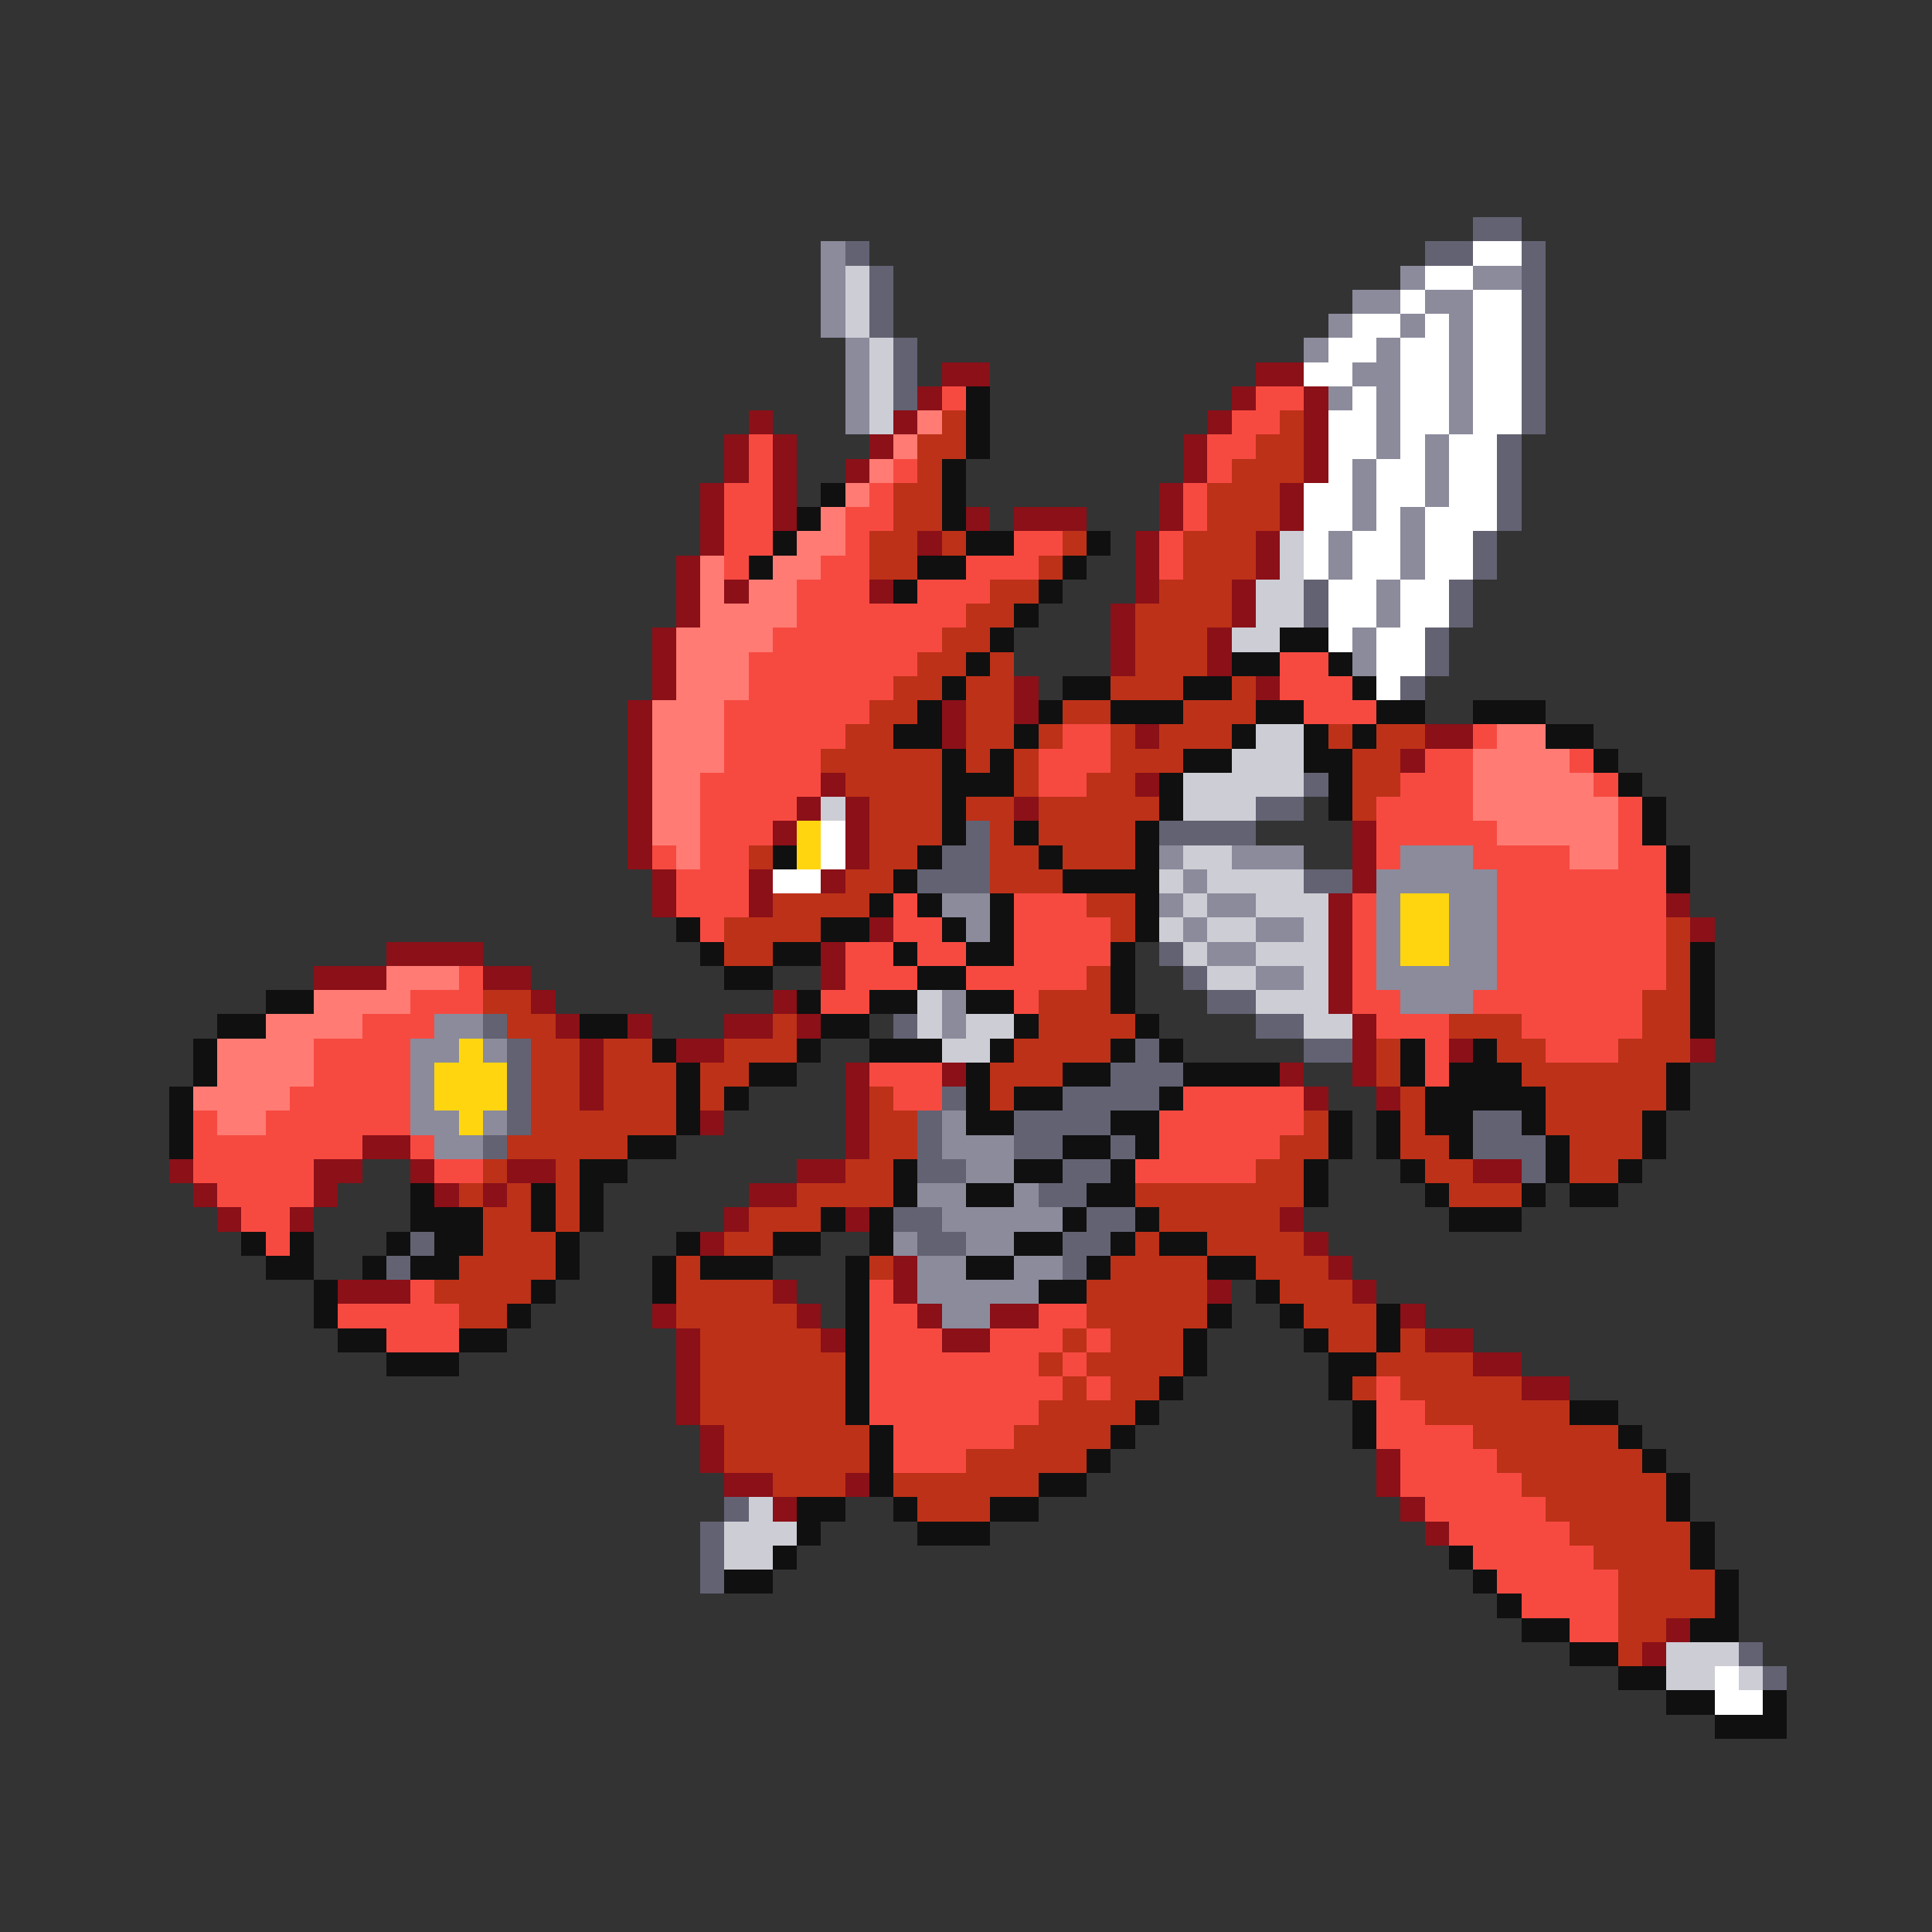 <svg xmlns="http://www.w3.org/2000/svg" viewBox="0 -0.5 80 80" shape-rendering="crispEdges">
<rect x="0" y="-0.5" width="80" height="80" fill="#333333" stroke="none"/>
<path stroke="#626273" d="M61 9h2M35 10h1M59 10h2M63 10h1M36 11h1M63 11h1M36 12h1M63 12h1M36 13h1M63 13h1M37 14h1M63 14h1M37 15h1M63 15h1M37 16h1M63 16h1M63 17h1M62 18h1M62 19h1M62 20h1M62 21h1M61 22h1M61 23h1M54 24h1M60 24h1M54 25h1M60 25h1M59 26h1M59 27h1M58 28h1M54 32h1M52 33h2M40 34h1M48 34h4M39 35h2M38 36h3M54 36h2M48 39h1M49 40h1M50 41h2M20 42h1M37 42h1M52 42h2M21 43h1M47 43h1M54 43h2M21 44h1M46 44h3M21 45h1M39 45h1M44 45h4M21 46h1M38 46h1M42 46h4M61 46h2M20 47h1M38 47h1M42 47h2M46 47h1M61 47h3M38 48h2M44 48h2M63 48h1M43 49h2M37 50h2M45 50h2M17 51h1M38 51h2M44 51h2M16 52h1M44 52h1M30 62h1M29 63h1M29 64h1M29 65h1M72 68h1M73 69h1" />
<path stroke="#8b8b9c" d="M34 10h1M34 11h1M58 11h1M61 11h2M34 12h1M56 12h2M59 12h2M34 13h1M55 13h1M58 13h1M60 13h1M35 14h1M54 14h1M57 14h1M60 14h1M35 15h1M56 15h2M60 15h1M35 16h1M55 16h1M57 16h1M60 16h1M35 17h1M57 17h1M60 17h1M57 18h1M59 18h1M56 19h1M59 19h1M56 20h1M59 20h1M56 21h1M58 21h1M55 22h1M58 22h1M55 23h1M58 23h1M57 24h1M57 25h1M56 26h1M56 27h1M48 35h1M51 35h3M58 35h3M49 36h1M57 36h5M39 37h2M48 37h1M50 37h2M57 37h1M60 37h2M40 38h1M49 38h1M52 38h2M57 38h1M60 38h2M50 39h2M57 39h1M60 39h2M52 40h2M57 40h5M39 41h1M58 41h3M18 42h2M39 42h1M17 43h2M20 43h1M17 44h1M17 45h1M17 46h2M20 46h1M39 46h1M18 47h2M39 47h3M40 48h2M38 49h2M42 49h1M39 50h5M37 51h1M40 51h2M38 52h2M42 52h2M38 53h5M39 54h2" />
<path stroke="#ffffff" d="M61 10h2M59 11h2M58 12h1M61 12h2M56 13h2M59 13h1M61 13h2M55 14h2M58 14h2M61 14h2M54 15h2M58 15h2M61 15h2M56 16h1M58 16h2M61 16h2M55 17h2M58 17h2M61 17h2M55 18h2M58 18h1M60 18h2M55 19h1M57 19h2M60 19h2M54 20h2M57 20h2M60 20h2M54 21h2M57 21h1M59 21h3M54 22h1M56 22h2M59 22h2M54 23h1M56 23h2M59 23h2M55 24h2M58 24h2M55 25h2M58 25h2M55 26h1M57 26h2M57 27h2M57 28h1M34 34h1M34 35h1M32 36h2M71 69h1M71 70h2" />
<path stroke="#cdcdd5" d="M35 11h1M35 12h1M35 13h1M36 14h1M36 15h1M36 16h1M36 17h1M53 22h1M53 23h1M52 24h2M52 25h2M51 26h2M52 30h2M51 31h3M49 32h5M34 33h1M49 33h3M49 35h2M48 36h1M50 36h4M49 37h1M52 37h3M48 38h1M50 38h2M54 38h1M49 39h1M52 39h3M50 40h2M54 40h1M38 41h1M52 41h3M38 42h1M40 42h2M54 42h2M39 43h2M31 62h1M30 63h3M30 64h2M69 68h3M69 69h2M72 69h1" />
<path stroke="#8b1018" d="M39 15h2M52 15h2M38 16h1M51 16h1M54 16h1M31 17h1M37 17h1M50 17h1M54 17h1M30 18h1M32 18h1M36 18h1M49 18h1M54 18h1M30 19h1M32 19h1M35 19h1M49 19h1M54 19h1M29 20h1M32 20h1M48 20h1M53 20h1M29 21h1M32 21h1M40 21h1M42 21h3M48 21h1M53 21h1M29 22h1M38 22h1M47 22h1M52 22h1M28 23h1M47 23h1M52 23h1M28 24h1M30 24h1M36 24h1M47 24h1M51 24h1M28 25h1M46 25h1M51 25h1M27 26h1M46 26h1M50 26h1M27 27h1M46 27h1M50 27h1M27 28h1M42 28h1M52 28h1M26 29h1M39 29h1M42 29h1M26 30h1M39 30h1M47 30h1M59 30h2M26 31h1M58 31h1M26 32h1M34 32h1M47 32h1M26 33h1M33 33h1M35 33h1M42 33h1M26 34h1M32 34h1M35 34h1M56 34h1M26 35h1M35 35h1M56 35h1M27 36h1M31 36h1M34 36h1M56 36h1M27 37h1M31 37h1M55 37h1M69 37h1M36 38h1M55 38h1M70 38h1M16 39h4M34 39h1M55 39h1M13 40h3M20 40h2M34 40h1M55 40h1M22 41h1M32 41h1M55 41h1M23 42h1M26 42h1M30 42h2M33 42h1M56 42h1M24 43h1M28 43h2M56 43h1M60 43h1M70 43h1M24 44h1M35 44h1M39 44h1M53 44h1M56 44h1M24 45h1M35 45h1M54 45h1M57 45h1M29 46h1M35 46h1M15 47h2M35 47h1M7 48h1M13 48h2M17 48h1M21 48h2M33 48h2M61 48h2M8 49h1M13 49h1M18 49h1M20 49h1M31 49h2M9 50h1M12 50h1M30 50h1M35 50h1M53 50h1M29 51h1M54 51h1M37 52h1M55 52h1M14 53h3M32 53h1M37 53h1M50 53h1M56 53h1M27 54h1M33 54h1M38 54h1M41 54h2M58 54h1M28 55h1M34 55h1M39 55h2M59 55h2M28 56h1M61 56h2M28 57h1M63 57h2M28 58h1M29 59h1M29 60h1M57 60h1M30 61h2M35 61h1M57 61h1M32 62h1M58 62h1M59 63h1M69 67h1M68 68h1" />
<path stroke="#f64a41" d="M39 16h1M52 16h2M51 17h2M31 18h1M50 18h2M31 19h1M37 19h1M50 19h1M30 20h2M36 20h1M49 20h1M30 21h2M35 21h2M49 21h1M30 22h2M35 22h1M42 22h2M48 22h1M30 23h1M34 23h2M40 23h3M48 23h1M33 24h3M38 24h3M33 25h7M32 26h7M31 27h7M53 27h2M31 28h6M53 28h3M30 29h6M54 29h3M30 30h5M44 30h2M61 30h1M30 31h4M43 31h3M59 31h2M65 31h1M29 32h5M43 32h2M58 32h3M66 32h1M29 33h4M57 33h4M67 33h1M29 34h3M57 34h5M67 34h1M27 35h1M29 35h2M57 35h1M61 35h4M67 35h2M28 36h3M62 36h7M28 37h3M37 37h1M42 37h3M56 37h1M62 37h7M29 38h1M37 38h2M42 38h4M56 38h1M62 38h7M35 39h2M38 39h2M42 39h4M56 39h1M62 39h7M19 40h1M35 40h3M40 40h5M56 40h1M62 40h7M17 41h3M34 41h2M42 41h1M56 41h2M61 41h7M15 42h3M57 42h3M63 42h5M13 43h4M59 43h1M64 43h3M13 44h4M36 44h3M59 44h1M12 45h5M37 45h2M49 45h5M8 46h1M11 46h6M48 46h6M8 47h7M17 47h1M48 47h5M8 48h5M18 48h2M47 48h5M9 49h4M10 50h2M11 51h1M17 53h1M36 53h1M14 54h5M36 54h2M43 54h2M16 55h3M36 55h3M41 55h3M45 55h1M36 56h7M44 56h1M36 57h8M45 57h1M57 57h1M36 58h7M57 58h2M37 59h5M57 59h4M37 60h3M58 60h4M58 61h5M59 62h5M60 63h5M61 64h5M62 65h5M63 66h4M65 67h2" />
<path stroke="#101010" d="M40 16h1M40 17h1M40 18h1M39 19h1M34 20h1M39 20h1M33 21h1M39 21h1M32 22h1M40 22h2M45 22h1M31 23h1M38 23h2M44 23h1M37 24h1M43 24h1M42 25h1M41 26h1M53 26h2M40 27h1M51 27h2M55 27h1M39 28h1M44 28h2M49 28h2M56 28h1M38 29h1M43 29h1M46 29h3M52 29h2M57 29h2M61 29h3M37 30h2M42 30h1M51 30h1M54 30h1M56 30h1M64 30h2M39 31h1M41 31h1M49 31h2M54 31h2M66 31h1M39 32h3M48 32h1M55 32h1M67 32h1M39 33h1M48 33h1M55 33h1M68 33h1M39 34h1M42 34h1M47 34h1M68 34h1M32 35h1M38 35h1M43 35h1M47 35h1M69 35h1M37 36h1M44 36h4M69 36h1M36 37h1M38 37h1M41 37h1M47 37h1M28 38h1M34 38h2M39 38h1M41 38h1M47 38h1M29 39h1M32 39h2M37 39h1M40 39h2M46 39h1M70 39h1M30 40h2M38 40h2M46 40h1M70 40h1M11 41h2M33 41h1M36 41h2M40 41h2M46 41h1M70 41h1M9 42h2M24 42h2M34 42h2M42 42h1M47 42h1M70 42h1M8 43h1M27 43h1M33 43h1M36 43h3M41 43h1M46 43h1M48 43h1M58 43h1M61 43h1M8 44h1M28 44h1M31 44h2M40 44h1M44 44h2M49 44h4M58 44h1M60 44h3M69 44h1M7 45h1M28 45h1M30 45h1M40 45h1M42 45h2M48 45h1M59 45h5M69 45h1M7 46h1M28 46h1M40 46h2M46 46h2M55 46h1M57 46h1M59 46h2M63 46h1M68 46h1M7 47h1M26 47h2M44 47h2M47 47h1M55 47h1M57 47h1M60 47h1M64 47h1M68 47h1M24 48h2M37 48h1M42 48h2M46 48h1M54 48h1M58 48h1M64 48h1M67 48h1M17 49h1M22 49h1M24 49h1M37 49h1M40 49h2M45 49h2M54 49h1M59 49h1M63 49h1M65 49h2M17 50h3M22 50h1M24 50h1M34 50h1M36 50h1M44 50h1M47 50h1M60 50h3M10 51h1M12 51h1M16 51h1M18 51h2M23 51h1M28 51h1M32 51h2M36 51h1M42 51h2M46 51h1M48 51h2M11 52h2M15 52h1M17 52h2M23 52h1M27 52h1M29 52h3M35 52h1M40 52h2M45 52h1M50 52h2M13 53h1M22 53h1M27 53h1M35 53h1M43 53h2M52 53h1M13 54h1M21 54h1M35 54h1M50 54h1M53 54h1M57 54h1M14 55h2M19 55h2M35 55h1M49 55h1M54 55h1M57 55h1M16 56h3M35 56h1M49 56h1M55 56h2M35 57h1M48 57h1M55 57h1M35 58h1M47 58h1M56 58h1M65 58h2M36 59h1M46 59h1M56 59h1M67 59h1M36 60h1M45 60h1M68 60h1M36 61h1M43 61h2M69 61h1M33 62h2M37 62h1M41 62h2M69 62h1M33 63h1M38 63h3M70 63h1M32 64h1M60 64h1M70 64h1M30 65h2M61 65h1M71 65h1M62 66h1M71 66h1M63 67h2M70 67h2M65 68h2M67 69h2M69 70h2M73 70h1M71 71h3" />
<path stroke="#ff7b73" d="M38 17h1M37 18h1M36 19h1M35 20h1M34 21h1M33 22h2M29 23h1M32 23h2M29 24h1M31 24h2M29 25h4M28 26h4M28 27h3M28 28h3M27 29h3M27 30h3M62 30h2M27 31h3M61 31h4M27 32h2M61 32h5M27 33h2M61 33h6M27 34h2M62 34h5M28 35h1M65 35h2M16 40h3M13 41h4M11 42h4M9 43h4M9 44h4M8 45h4M9 46h2" />
<path stroke="#bd3118" d="M39 17h1M53 17h1M38 18h2M52 18h2M38 19h1M51 19h3M37 20h2M50 20h3M37 21h2M50 21h3M36 22h2M39 22h1M44 22h1M49 22h3M36 23h2M43 23h1M49 23h3M41 24h2M48 24h3M40 25h2M47 25h4M39 26h2M47 26h3M38 27h2M41 27h1M47 27h3M37 28h2M40 28h2M46 28h3M51 28h1M36 29h2M40 29h2M44 29h2M49 29h3M35 30h2M40 30h2M43 30h1M46 30h1M48 30h3M55 30h1M57 30h2M34 31h5M40 31h1M42 31h1M46 31h3M56 31h2M35 32h4M42 32h1M45 32h2M56 32h2M36 33h3M40 33h2M43 33h5M56 33h1M36 34h3M41 34h1M43 34h4M31 35h1M36 35h2M41 35h2M44 35h3M35 36h2M41 36h3M32 37h4M45 37h2M30 38h4M46 38h1M69 38h1M30 39h2M69 39h1M45 40h1M69 40h1M20 41h2M43 41h3M68 41h2M21 42h2M32 42h1M43 42h4M60 42h3M68 42h2M22 43h2M25 43h2M30 43h3M42 43h4M57 43h1M62 43h2M67 43h3M22 44h2M25 44h3M29 44h2M41 44h3M57 44h1M63 44h6M22 45h2M25 45h3M29 45h1M36 45h1M41 45h1M58 45h1M64 45h5M22 46h6M36 46h2M54 46h1M58 46h1M64 46h4M21 47h5M36 47h2M53 47h2M58 47h2M65 47h3M20 48h1M23 48h1M35 48h2M52 48h2M59 48h2M65 48h2M19 49h1M21 49h1M23 49h1M33 49h4M47 49h7M60 49h3M20 50h2M23 50h1M31 50h3M48 50h5M20 51h3M30 51h2M47 51h1M50 51h4M19 52h4M28 52h1M36 52h1M46 52h4M52 52h3M18 53h4M28 53h4M45 53h5M53 53h3M19 54h2M28 54h5M45 54h5M54 54h3M29 55h5M44 55h1M46 55h3M55 55h2M58 55h1M29 56h6M43 56h1M45 56h4M57 56h4M29 57h6M44 57h1M46 57h2M56 57h1M58 57h5M29 58h6M43 58h4M59 58h6M30 59h6M42 59h4M61 59h6M30 60h6M40 60h5M62 60h6M32 61h3M37 61h6M63 61h6M38 62h3M64 62h5M65 63h5M66 64h4M67 65h4M67 66h4M67 67h2M67 68h1" />
<path stroke="#ffd510" d="M33 34h1M33 35h1M58 37h2M58 38h2M58 39h2M19 43h1M18 44h3M18 45h3M19 46h1" />
</svg>